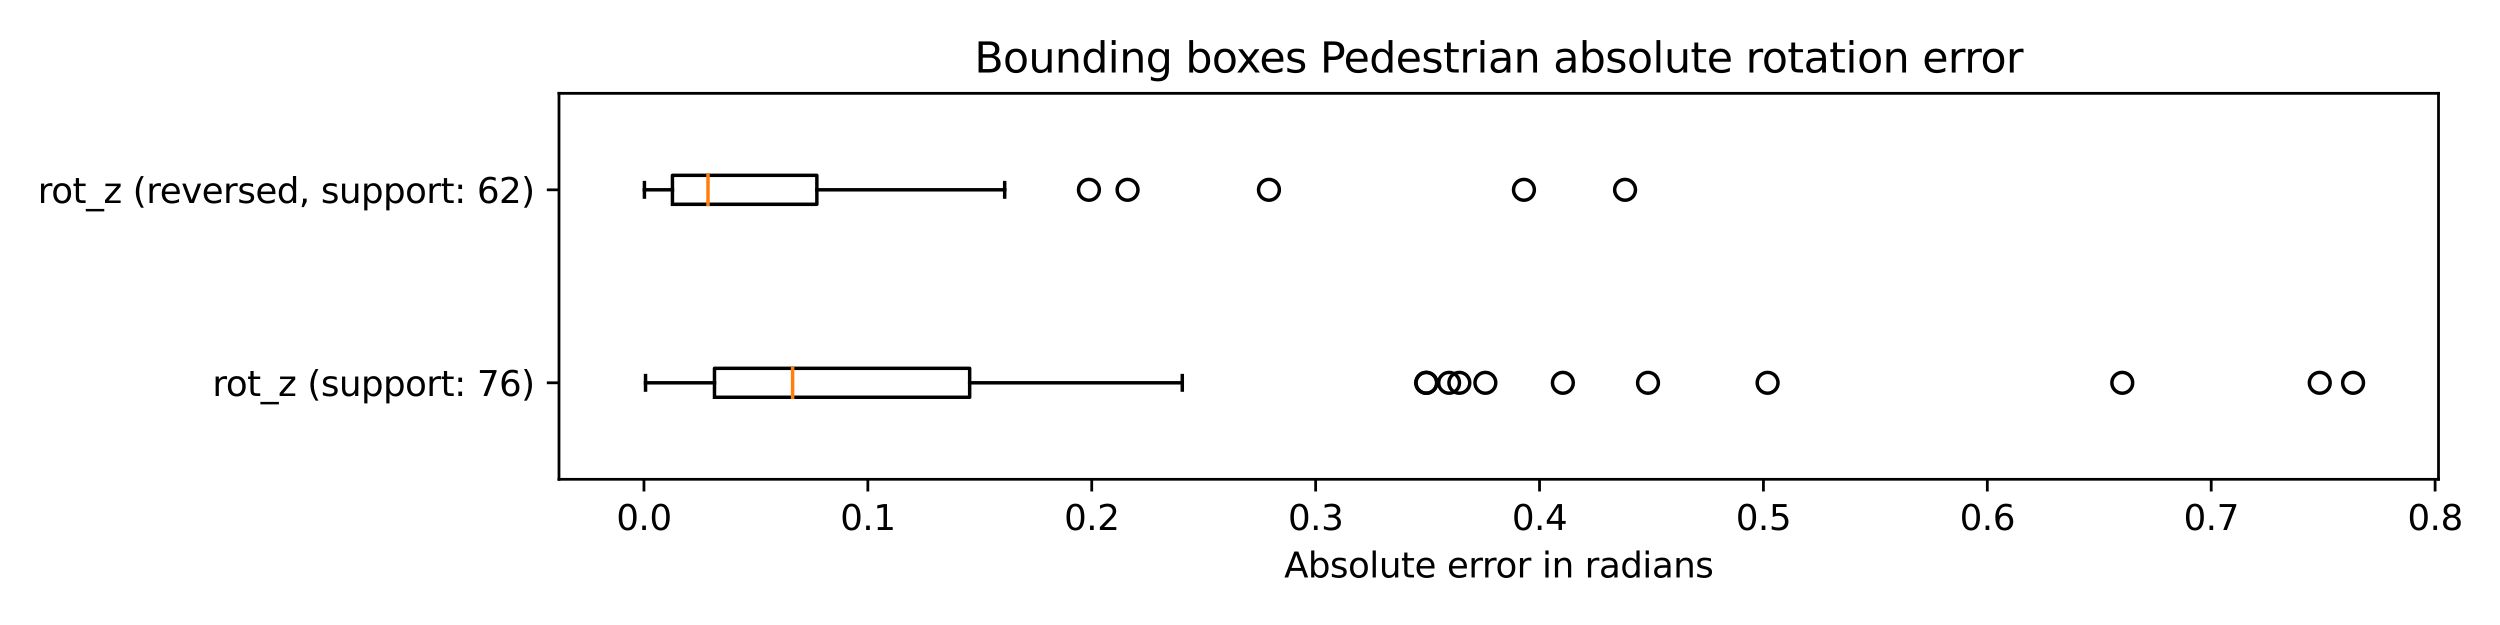 <?xml version="1.0" encoding="utf-8" standalone="no"?>
<!DOCTYPE svg PUBLIC "-//W3C//DTD SVG 1.1//EN"
  "http://www.w3.org/Graphics/SVG/1.1/DTD/svg11.dtd">
<svg xmlns:xlink="http://www.w3.org/1999/xlink" width="720pt" height="180pt" viewBox="0 0 720 180" xmlns="http://www.w3.org/2000/svg" version="1.1">
 <defs>
  <style type="text/css">*{stroke-linejoin: round; stroke-linecap: butt}</style>
 </defs>
 <g id="figure_1">
  <g id="patch_1">
   <path d="M 0 180 
L 720 180 
L 720 0 
L 0 0 
z
" style="fill: #ffffff"/>
  </g>
  <g id="axes_1">
   <g id="patch_2">
    <path d="M 160.99 138.04 
L 702.289 138.04 
L 702.289 26.88 
L 160.99 26.88 
z
" style="fill: #ffffff"/>
   </g>
   <g id="matplotlib.axis_1">
    <g id="xtick_1">
     <g id="line2d_1">
      <defs>
       <path id="mf285cdce6a" d="M 0 0 
L 0 3.5 
" style="stroke: #000000; stroke-width: 0.8"/>
      </defs>
      <g>
       <use xlink:href="#mf285cdce6a" x="185.46" y="138.04" style="stroke: #000000; stroke-width: 0.8"/>
      </g>
     </g>
     <g id="text_1">
      <!-- 0.0 -->
      <g transform="translate(177.508 152.638)scale(0.1 -0.1)">
       <defs>
        <path id="DejaVuSans-30" d="M 2034 4250 
Q 1547 4250 1301 3770 
Q 1056 3291 1056 2328 
Q 1056 1369 1301 889 
Q 1547 409 2034 409 
Q 2525 409 2770 889 
Q 3016 1369 3016 2328 
Q 3016 3291 2770 3770 
Q 2525 4250 2034 4250 
z
M 2034 4750 
Q 2819 4750 3233 4129 
Q 3647 3509 3647 2328 
Q 3647 1150 3233 529 
Q 2819 -91 2034 -91 
Q 1250 -91 836 529 
Q 422 1150 422 2328 
Q 422 3509 836 4129 
Q 1250 4750 2034 4750 
z
" transform="scale(0.016)"/>
        <path id="DejaVuSans-2e" d="M 684 794 
L 1344 794 
L 1344 0 
L 684 0 
L 684 794 
z
" transform="scale(0.016)"/>
       </defs>
       <use xlink:href="#DejaVuSans-30"/>
       <use xlink:href="#DejaVuSans-2e" x="63.623"/>
       <use xlink:href="#DejaVuSans-30" x="95.41"/>
      </g>
     </g>
    </g>
    <g id="xtick_2">
     <g id="line2d_2">
      <g>
       <use xlink:href="#mf285cdce6a" x="249.941" y="138.04" style="stroke: #000000; stroke-width: 0.8"/>
      </g>
     </g>
     <g id="text_2">
      <!-- 0.1 -->
      <g transform="translate(241.99 152.638)scale(0.1 -0.1)">
       <defs>
        <path id="DejaVuSans-31" d="M 794 531 
L 1825 531 
L 1825 4091 
L 703 3866 
L 703 4441 
L 1819 4666 
L 2450 4666 
L 2450 531 
L 3481 531 
L 3481 0 
L 794 0 
L 794 531 
z
" transform="scale(0.016)"/>
       </defs>
       <use xlink:href="#DejaVuSans-30"/>
       <use xlink:href="#DejaVuSans-2e" x="63.623"/>
       <use xlink:href="#DejaVuSans-31" x="95.41"/>
      </g>
     </g>
    </g>
    <g id="xtick_3">
     <g id="line2d_3">
      <g>
       <use xlink:href="#mf285cdce6a" x="314.422" y="138.04" style="stroke: #000000; stroke-width: 0.8"/>
      </g>
     </g>
     <g id="text_3">
      <!-- 0.2 -->
      <g transform="translate(306.471 152.638)scale(0.1 -0.1)">
       <defs>
        <path id="DejaVuSans-32" d="M 1228 531 
L 3431 531 
L 3431 0 
L 469 0 
L 469 531 
Q 828 903 1448 1529 
Q 2069 2156 2228 2338 
Q 2531 2678 2651 2914 
Q 2772 3150 2772 3378 
Q 2772 3750 2511 3984 
Q 2250 4219 1831 4219 
Q 1534 4219 1204 4116 
Q 875 4013 500 3803 
L 500 4441 
Q 881 4594 1212 4672 
Q 1544 4750 1819 4750 
Q 2544 4750 2975 4387 
Q 3406 4025 3406 3419 
Q 3406 3131 3298 2873 
Q 3191 2616 2906 2266 
Q 2828 2175 2409 1742 
Q 1991 1309 1228 531 
z
" transform="scale(0.016)"/>
       </defs>
       <use xlink:href="#DejaVuSans-30"/>
       <use xlink:href="#DejaVuSans-2e" x="63.623"/>
       <use xlink:href="#DejaVuSans-32" x="95.41"/>
      </g>
     </g>
    </g>
    <g id="xtick_4">
     <g id="line2d_4">
      <g>
       <use xlink:href="#mf285cdce6a" x="378.904" y="138.04" style="stroke: #000000; stroke-width: 0.8"/>
      </g>
     </g>
     <g id="text_4">
      <!-- 0.3 -->
      <g transform="translate(370.952 152.638)scale(0.1 -0.1)">
       <defs>
        <path id="DejaVuSans-33" d="M 2597 2516 
Q 3050 2419 3304 2112 
Q 3559 1806 3559 1356 
Q 3559 666 3084 287 
Q 2609 -91 1734 -91 
Q 1441 -91 1130 -33 
Q 819 25 488 141 
L 488 750 
Q 750 597 1062 519 
Q 1375 441 1716 441 
Q 2309 441 2620 675 
Q 2931 909 2931 1356 
Q 2931 1769 2642 2001 
Q 2353 2234 1838 2234 
L 1294 2234 
L 1294 2753 
L 1863 2753 
Q 2328 2753 2575 2939 
Q 2822 3125 2822 3475 
Q 2822 3834 2567 4026 
Q 2313 4219 1838 4219 
Q 1578 4219 1281 4162 
Q 984 4106 628 3988 
L 628 4550 
Q 988 4650 1302 4700 
Q 1616 4750 1894 4750 
Q 2613 4750 3031 4423 
Q 3450 4097 3450 3541 
Q 3450 3153 3228 2886 
Q 3006 2619 2597 2516 
z
" transform="scale(0.016)"/>
       </defs>
       <use xlink:href="#DejaVuSans-30"/>
       <use xlink:href="#DejaVuSans-2e" x="63.623"/>
       <use xlink:href="#DejaVuSans-33" x="95.41"/>
      </g>
     </g>
    </g>
    <g id="xtick_5">
     <g id="line2d_5">
      <g>
       <use xlink:href="#mf285cdce6a" x="443.385" y="138.04" style="stroke: #000000; stroke-width: 0.8"/>
      </g>
     </g>
     <g id="text_5">
      <!-- 0.4 -->
      <g transform="translate(435.433 152.638)scale(0.1 -0.1)">
       <defs>
        <path id="DejaVuSans-34" d="M 2419 4116 
L 825 1625 
L 2419 1625 
L 2419 4116 
z
M 2253 4666 
L 3047 4666 
L 3047 1625 
L 3713 1625 
L 3713 1100 
L 3047 1100 
L 3047 0 
L 2419 0 
L 2419 1100 
L 313 1100 
L 313 1709 
L 2253 4666 
z
" transform="scale(0.016)"/>
       </defs>
       <use xlink:href="#DejaVuSans-30"/>
       <use xlink:href="#DejaVuSans-2e" x="63.623"/>
       <use xlink:href="#DejaVuSans-34" x="95.41"/>
      </g>
     </g>
    </g>
    <g id="xtick_6">
     <g id="line2d_6">
      <g>
       <use xlink:href="#mf285cdce6a" x="507.866" y="138.04" style="stroke: #000000; stroke-width: 0.8"/>
      </g>
     </g>
     <g id="text_6">
      <!-- 0.5 -->
      <g transform="translate(499.915 152.638)scale(0.1 -0.1)">
       <defs>
        <path id="DejaVuSans-35" d="M 691 4666 
L 3169 4666 
L 3169 4134 
L 1269 4134 
L 1269 2991 
Q 1406 3038 1543 3061 
Q 1681 3084 1819 3084 
Q 2600 3084 3056 2656 
Q 3513 2228 3513 1497 
Q 3513 744 3044 326 
Q 2575 -91 1722 -91 
Q 1428 -91 1123 -41 
Q 819 9 494 109 
L 494 744 
Q 775 591 1075 516 
Q 1375 441 1709 441 
Q 2250 441 2565 725 
Q 2881 1009 2881 1497 
Q 2881 1984 2565 2268 
Q 2250 2553 1709 2553 
Q 1456 2553 1204 2497 
Q 953 2441 691 2322 
L 691 4666 
z
" transform="scale(0.016)"/>
       </defs>
       <use xlink:href="#DejaVuSans-30"/>
       <use xlink:href="#DejaVuSans-2e" x="63.623"/>
       <use xlink:href="#DejaVuSans-35" x="95.41"/>
      </g>
     </g>
    </g>
    <g id="xtick_7">
     <g id="line2d_7">
      <g>
       <use xlink:href="#mf285cdce6a" x="572.348" y="138.04" style="stroke: #000000; stroke-width: 0.8"/>
      </g>
     </g>
     <g id="text_7">
      <!-- 0.6 -->
      <g transform="translate(564.396 152.638)scale(0.1 -0.1)">
       <defs>
        <path id="DejaVuSans-36" d="M 2113 2584 
Q 1688 2584 1439 2293 
Q 1191 2003 1191 1497 
Q 1191 994 1439 701 
Q 1688 409 2113 409 
Q 2538 409 2786 701 
Q 3034 994 3034 1497 
Q 3034 2003 2786 2293 
Q 2538 2584 2113 2584 
z
M 3366 4563 
L 3366 3988 
Q 3128 4100 2886 4159 
Q 2644 4219 2406 4219 
Q 1781 4219 1451 3797 
Q 1122 3375 1075 2522 
Q 1259 2794 1537 2939 
Q 1816 3084 2150 3084 
Q 2853 3084 3261 2657 
Q 3669 2231 3669 1497 
Q 3669 778 3244 343 
Q 2819 -91 2113 -91 
Q 1303 -91 875 529 
Q 447 1150 447 2328 
Q 447 3434 972 4092 
Q 1497 4750 2381 4750 
Q 2619 4750 2861 4703 
Q 3103 4656 3366 4563 
z
" transform="scale(0.016)"/>
       </defs>
       <use xlink:href="#DejaVuSans-30"/>
       <use xlink:href="#DejaVuSans-2e" x="63.623"/>
       <use xlink:href="#DejaVuSans-36" x="95.41"/>
      </g>
     </g>
    </g>
    <g id="xtick_8">
     <g id="line2d_8">
      <g>
       <use xlink:href="#mf285cdce6a" x="636.829" y="138.04" style="stroke: #000000; stroke-width: 0.8"/>
      </g>
     </g>
     <g id="text_8">
      <!-- 0.7 -->
      <g transform="translate(628.877 152.638)scale(0.1 -0.1)">
       <defs>
        <path id="DejaVuSans-37" d="M 525 4666 
L 3525 4666 
L 3525 4397 
L 1831 0 
L 1172 0 
L 2766 4134 
L 525 4134 
L 525 4666 
z
" transform="scale(0.016)"/>
       </defs>
       <use xlink:href="#DejaVuSans-30"/>
       <use xlink:href="#DejaVuSans-2e" x="63.623"/>
       <use xlink:href="#DejaVuSans-37" x="95.41"/>
      </g>
     </g>
    </g>
    <g id="xtick_9">
     <g id="line2d_9">
      <g>
       <use xlink:href="#mf285cdce6a" x="701.31" y="138.04" style="stroke: #000000; stroke-width: 0.8"/>
      </g>
     </g>
     <g id="text_9">
      <!-- 0.8 -->
      <g transform="translate(693.359 152.638)scale(0.1 -0.1)">
       <defs>
        <path id="DejaVuSans-38" d="M 2034 2216 
Q 1584 2216 1326 1975 
Q 1069 1734 1069 1313 
Q 1069 891 1326 650 
Q 1584 409 2034 409 
Q 2484 409 2743 651 
Q 3003 894 3003 1313 
Q 3003 1734 2745 1975 
Q 2488 2216 2034 2216 
z
M 1403 2484 
Q 997 2584 770 2862 
Q 544 3141 544 3541 
Q 544 4100 942 4425 
Q 1341 4750 2034 4750 
Q 2731 4750 3128 4425 
Q 3525 4100 3525 3541 
Q 3525 3141 3298 2862 
Q 3072 2584 2669 2484 
Q 3125 2378 3379 2068 
Q 3634 1759 3634 1313 
Q 3634 634 3220 271 
Q 2806 -91 2034 -91 
Q 1263 -91 848 271 
Q 434 634 434 1313 
Q 434 1759 690 2068 
Q 947 2378 1403 2484 
z
M 1172 3481 
Q 1172 3119 1398 2916 
Q 1625 2713 2034 2713 
Q 2441 2713 2670 2916 
Q 2900 3119 2900 3481 
Q 2900 3844 2670 4047 
Q 2441 4250 2034 4250 
Q 1625 4250 1398 4047 
Q 1172 3844 1172 3481 
z
" transform="scale(0.016)"/>
       </defs>
       <use xlink:href="#DejaVuSans-30"/>
       <use xlink:href="#DejaVuSans-2e" x="63.623"/>
       <use xlink:href="#DejaVuSans-38" x="95.41"/>
      </g>
     </g>
    </g>
    <g id="text_10">
     <!-- Absolute error in radians -->
     <g transform="translate(369.839 166.317)scale(0.1 -0.1)">
      <defs>
       <path id="DejaVuSans-41" d="M 2188 4044 
L 1331 1722 
L 3047 1722 
L 2188 4044 
z
M 1831 4666 
L 2547 4666 
L 4325 0 
L 3669 0 
L 3244 1197 
L 1141 1197 
L 716 0 
L 50 0 
L 1831 4666 
z
" transform="scale(0.016)"/>
       <path id="DejaVuSans-62" d="M 3116 1747 
Q 3116 2381 2855 2742 
Q 2594 3103 2138 3103 
Q 1681 3103 1420 2742 
Q 1159 2381 1159 1747 
Q 1159 1113 1420 752 
Q 1681 391 2138 391 
Q 2594 391 2855 752 
Q 3116 1113 3116 1747 
z
M 1159 2969 
Q 1341 3281 1617 3432 
Q 1894 3584 2278 3584 
Q 2916 3584 3314 3078 
Q 3713 2572 3713 1747 
Q 3713 922 3314 415 
Q 2916 -91 2278 -91 
Q 1894 -91 1617 61 
Q 1341 213 1159 525 
L 1159 0 
L 581 0 
L 581 4863 
L 1159 4863 
L 1159 2969 
z
" transform="scale(0.016)"/>
       <path id="DejaVuSans-73" d="M 2834 3397 
L 2834 2853 
Q 2591 2978 2328 3040 
Q 2066 3103 1784 3103 
Q 1356 3103 1142 2972 
Q 928 2841 928 2578 
Q 928 2378 1081 2264 
Q 1234 2150 1697 2047 
L 1894 2003 
Q 2506 1872 2764 1633 
Q 3022 1394 3022 966 
Q 3022 478 2636 193 
Q 2250 -91 1575 -91 
Q 1294 -91 989 -36 
Q 684 19 347 128 
L 347 722 
Q 666 556 975 473 
Q 1284 391 1588 391 
Q 1994 391 2212 530 
Q 2431 669 2431 922 
Q 2431 1156 2273 1281 
Q 2116 1406 1581 1522 
L 1381 1569 
Q 847 1681 609 1914 
Q 372 2147 372 2553 
Q 372 3047 722 3315 
Q 1072 3584 1716 3584 
Q 2034 3584 2315 3537 
Q 2597 3491 2834 3397 
z
" transform="scale(0.016)"/>
       <path id="DejaVuSans-6f" d="M 1959 3097 
Q 1497 3097 1228 2736 
Q 959 2375 959 1747 
Q 959 1119 1226 758 
Q 1494 397 1959 397 
Q 2419 397 2687 759 
Q 2956 1122 2956 1747 
Q 2956 2369 2687 2733 
Q 2419 3097 1959 3097 
z
M 1959 3584 
Q 2709 3584 3137 3096 
Q 3566 2609 3566 1747 
Q 3566 888 3137 398 
Q 2709 -91 1959 -91 
Q 1206 -91 779 398 
Q 353 888 353 1747 
Q 353 2609 779 3096 
Q 1206 3584 1959 3584 
z
" transform="scale(0.016)"/>
       <path id="DejaVuSans-6c" d="M 603 4863 
L 1178 4863 
L 1178 0 
L 603 0 
L 603 4863 
z
" transform="scale(0.016)"/>
       <path id="DejaVuSans-75" d="M 544 1381 
L 544 3500 
L 1119 3500 
L 1119 1403 
Q 1119 906 1312 657 
Q 1506 409 1894 409 
Q 2359 409 2629 706 
Q 2900 1003 2900 1516 
L 2900 3500 
L 3475 3500 
L 3475 0 
L 2900 0 
L 2900 538 
Q 2691 219 2414 64 
Q 2138 -91 1772 -91 
Q 1169 -91 856 284 
Q 544 659 544 1381 
z
M 1991 3584 
L 1991 3584 
z
" transform="scale(0.016)"/>
       <path id="DejaVuSans-74" d="M 1172 4494 
L 1172 3500 
L 2356 3500 
L 2356 3053 
L 1172 3053 
L 1172 1153 
Q 1172 725 1289 603 
Q 1406 481 1766 481 
L 2356 481 
L 2356 0 
L 1766 0 
Q 1100 0 847 248 
Q 594 497 594 1153 
L 594 3053 
L 172 3053 
L 172 3500 
L 594 3500 
L 594 4494 
L 1172 4494 
z
" transform="scale(0.016)"/>
       <path id="DejaVuSans-65" d="M 3597 1894 
L 3597 1613 
L 953 1613 
Q 991 1019 1311 708 
Q 1631 397 2203 397 
Q 2534 397 2845 478 
Q 3156 559 3463 722 
L 3463 178 
Q 3153 47 2828 -22 
Q 2503 -91 2169 -91 
Q 1331 -91 842 396 
Q 353 884 353 1716 
Q 353 2575 817 3079 
Q 1281 3584 2069 3584 
Q 2775 3584 3186 3129 
Q 3597 2675 3597 1894 
z
M 3022 2063 
Q 3016 2534 2758 2815 
Q 2500 3097 2075 3097 
Q 1594 3097 1305 2825 
Q 1016 2553 972 2059 
L 3022 2063 
z
" transform="scale(0.016)"/>
       <path id="DejaVuSans-20" transform="scale(0.016)"/>
       <path id="DejaVuSans-72" d="M 2631 2963 
Q 2534 3019 2420 3045 
Q 2306 3072 2169 3072 
Q 1681 3072 1420 2755 
Q 1159 2438 1159 1844 
L 1159 0 
L 581 0 
L 581 3500 
L 1159 3500 
L 1159 2956 
Q 1341 3275 1631 3429 
Q 1922 3584 2338 3584 
Q 2397 3584 2469 3576 
Q 2541 3569 2628 3553 
L 2631 2963 
z
" transform="scale(0.016)"/>
       <path id="DejaVuSans-69" d="M 603 3500 
L 1178 3500 
L 1178 0 
L 603 0 
L 603 3500 
z
M 603 4863 
L 1178 4863 
L 1178 4134 
L 603 4134 
L 603 4863 
z
" transform="scale(0.016)"/>
       <path id="DejaVuSans-6e" d="M 3513 2113 
L 3513 0 
L 2938 0 
L 2938 2094 
Q 2938 2591 2744 2837 
Q 2550 3084 2163 3084 
Q 1697 3084 1428 2787 
Q 1159 2491 1159 1978 
L 1159 0 
L 581 0 
L 581 3500 
L 1159 3500 
L 1159 2956 
Q 1366 3272 1645 3428 
Q 1925 3584 2291 3584 
Q 2894 3584 3203 3211 
Q 3513 2838 3513 2113 
z
" transform="scale(0.016)"/>
       <path id="DejaVuSans-61" d="M 2194 1759 
Q 1497 1759 1228 1600 
Q 959 1441 959 1056 
Q 959 750 1161 570 
Q 1363 391 1709 391 
Q 2188 391 2477 730 
Q 2766 1069 2766 1631 
L 2766 1759 
L 2194 1759 
z
M 3341 1997 
L 3341 0 
L 2766 0 
L 2766 531 
Q 2569 213 2275 61 
Q 1981 -91 1556 -91 
Q 1019 -91 701 211 
Q 384 513 384 1019 
Q 384 1609 779 1909 
Q 1175 2209 1959 2209 
L 2766 2209 
L 2766 2266 
Q 2766 2663 2505 2880 
Q 2244 3097 1772 3097 
Q 1472 3097 1187 3025 
Q 903 2953 641 2809 
L 641 3341 
Q 956 3463 1253 3523 
Q 1550 3584 1831 3584 
Q 2591 3584 2966 3190 
Q 3341 2797 3341 1997 
z
" transform="scale(0.016)"/>
       <path id="DejaVuSans-64" d="M 2906 2969 
L 2906 4863 
L 3481 4863 
L 3481 0 
L 2906 0 
L 2906 525 
Q 2725 213 2448 61 
Q 2172 -91 1784 -91 
Q 1150 -91 751 415 
Q 353 922 353 1747 
Q 353 2572 751 3078 
Q 1150 3584 1784 3584 
Q 2172 3584 2448 3432 
Q 2725 3281 2906 2969 
z
M 947 1747 
Q 947 1113 1208 752 
Q 1469 391 1925 391 
Q 2381 391 2643 752 
Q 2906 1113 2906 1747 
Q 2906 2381 2643 2742 
Q 2381 3103 1925 3103 
Q 1469 3103 1208 2742 
Q 947 2381 947 1747 
z
" transform="scale(0.016)"/>
      </defs>
      <use xlink:href="#DejaVuSans-41"/>
      <use xlink:href="#DejaVuSans-62" x="68.408"/>
      <use xlink:href="#DejaVuSans-73" x="131.885"/>
      <use xlink:href="#DejaVuSans-6f" x="183.984"/>
      <use xlink:href="#DejaVuSans-6c" x="245.166"/>
      <use xlink:href="#DejaVuSans-75" x="272.949"/>
      <use xlink:href="#DejaVuSans-74" x="336.328"/>
      <use xlink:href="#DejaVuSans-65" x="375.537"/>
      <use xlink:href="#DejaVuSans-20" x="437.061"/>
      <use xlink:href="#DejaVuSans-65" x="468.848"/>
      <use xlink:href="#DejaVuSans-72" x="530.371"/>
      <use xlink:href="#DejaVuSans-72" x="569.734"/>
      <use xlink:href="#DejaVuSans-6f" x="608.598"/>
      <use xlink:href="#DejaVuSans-72" x="669.779"/>
      <use xlink:href="#DejaVuSans-20" x="710.893"/>
      <use xlink:href="#DejaVuSans-69" x="742.68"/>
      <use xlink:href="#DejaVuSans-6e" x="770.463"/>
      <use xlink:href="#DejaVuSans-20" x="833.842"/>
      <use xlink:href="#DejaVuSans-72" x="865.629"/>
      <use xlink:href="#DejaVuSans-61" x="906.742"/>
      <use xlink:href="#DejaVuSans-64" x="968.021"/>
      <use xlink:href="#DejaVuSans-69" x="1031.498"/>
      <use xlink:href="#DejaVuSans-61" x="1059.281"/>
      <use xlink:href="#DejaVuSans-6e" x="1120.561"/>
      <use xlink:href="#DejaVuSans-73" x="1183.939"/>
     </g>
    </g>
   </g>
   <g id="matplotlib.axis_2">
    <g id="ytick_1">
     <g id="line2d_10">
      <defs>
       <path id="m03f2630451" d="M 0 0 
L -3.5 0 
" style="stroke: #000000; stroke-width: 0.8"/>
      </defs>
      <g>
       <use xlink:href="#m03f2630451" x="160.99" y="110.25" style="stroke: #000000; stroke-width: 0.8"/>
      </g>
     </g>
     <g id="text_11">
      <!-- rot_z (support: 76) -->
      <g transform="translate(61.17 114.044)scale(0.1 -0.1)">
       <defs>
        <path id="DejaVuSans-5f" d="M 3263 -1063 
L 3263 -1509 
L -63 -1509 
L -63 -1063 
L 3263 -1063 
z
" transform="scale(0.016)"/>
        <path id="DejaVuSans-7a" d="M 353 3500 
L 3084 3500 
L 3084 2975 
L 922 459 
L 3084 459 
L 3084 0 
L 275 0 
L 275 525 
L 2438 3041 
L 353 3041 
L 353 3500 
z
" transform="scale(0.016)"/>
        <path id="DejaVuSans-28" d="M 1984 4856 
Q 1566 4138 1362 3434 
Q 1159 2731 1159 2009 
Q 1159 1288 1364 580 
Q 1569 -128 1984 -844 
L 1484 -844 
Q 1016 -109 783 600 
Q 550 1309 550 2009 
Q 550 2706 781 3412 
Q 1013 4119 1484 4856 
L 1984 4856 
z
" transform="scale(0.016)"/>
        <path id="DejaVuSans-70" d="M 1159 525 
L 1159 -1331 
L 581 -1331 
L 581 3500 
L 1159 3500 
L 1159 2969 
Q 1341 3281 1617 3432 
Q 1894 3584 2278 3584 
Q 2916 3584 3314 3078 
Q 3713 2572 3713 1747 
Q 3713 922 3314 415 
Q 2916 -91 2278 -91 
Q 1894 -91 1617 61 
Q 1341 213 1159 525 
z
M 3116 1747 
Q 3116 2381 2855 2742 
Q 2594 3103 2138 3103 
Q 1681 3103 1420 2742 
Q 1159 2381 1159 1747 
Q 1159 1113 1420 752 
Q 1681 391 2138 391 
Q 2594 391 2855 752 
Q 3116 1113 3116 1747 
z
" transform="scale(0.016)"/>
        <path id="DejaVuSans-3a" d="M 750 794 
L 1409 794 
L 1409 0 
L 750 0 
L 750 794 
z
M 750 3309 
L 1409 3309 
L 1409 2516 
L 750 2516 
L 750 3309 
z
" transform="scale(0.016)"/>
        <path id="DejaVuSans-29" d="M 513 4856 
L 1013 4856 
Q 1481 4119 1714 3412 
Q 1947 2706 1947 2009 
Q 1947 1309 1714 600 
Q 1481 -109 1013 -844 
L 513 -844 
Q 928 -128 1133 580 
Q 1338 1288 1338 2009 
Q 1338 2731 1133 3434 
Q 928 4138 513 4856 
z
" transform="scale(0.016)"/>
       </defs>
       <use xlink:href="#DejaVuSans-72"/>
       <use xlink:href="#DejaVuSans-6f" x="38.863"/>
       <use xlink:href="#DejaVuSans-74" x="100.045"/>
       <use xlink:href="#DejaVuSans-5f" x="139.254"/>
       <use xlink:href="#DejaVuSans-7a" x="189.254"/>
       <use xlink:href="#DejaVuSans-20" x="241.744"/>
       <use xlink:href="#DejaVuSans-28" x="273.531"/>
       <use xlink:href="#DejaVuSans-73" x="312.545"/>
       <use xlink:href="#DejaVuSans-75" x="364.645"/>
       <use xlink:href="#DejaVuSans-70" x="428.023"/>
       <use xlink:href="#DejaVuSans-70" x="491.5"/>
       <use xlink:href="#DejaVuSans-6f" x="554.977"/>
       <use xlink:href="#DejaVuSans-72" x="616.158"/>
       <use xlink:href="#DejaVuSans-74" x="657.271"/>
       <use xlink:href="#DejaVuSans-3a" x="696.48"/>
       <use xlink:href="#DejaVuSans-20" x="730.172"/>
       <use xlink:href="#DejaVuSans-37" x="761.959"/>
       <use xlink:href="#DejaVuSans-36" x="825.582"/>
       <use xlink:href="#DejaVuSans-29" x="889.205"/>
      </g>
     </g>
    </g>
    <g id="ytick_2">
     <g id="line2d_11">
      <g>
       <use xlink:href="#m03f2630451" x="160.99" y="54.67" style="stroke: #000000; stroke-width: 0.8"/>
      </g>
     </g>
     <g id="text_12">
      <!-- rot_z (reversed, support: 62) -->
      <g transform="translate(10.881 58.469)scale(0.1 -0.1)">
       <defs>
        <path id="DejaVuSans-76" d="M 191 3500 
L 800 3500 
L 1894 563 
L 2988 3500 
L 3597 3500 
L 2284 0 
L 1503 0 
L 191 3500 
z
" transform="scale(0.016)"/>
        <path id="DejaVuSans-2c" d="M 750 794 
L 1409 794 
L 1409 256 
L 897 -744 
L 494 -744 
L 750 256 
L 750 794 
z
" transform="scale(0.016)"/>
       </defs>
       <use xlink:href="#DejaVuSans-72"/>
       <use xlink:href="#DejaVuSans-6f" x="38.863"/>
       <use xlink:href="#DejaVuSans-74" x="100.045"/>
       <use xlink:href="#DejaVuSans-5f" x="139.254"/>
       <use xlink:href="#DejaVuSans-7a" x="189.254"/>
       <use xlink:href="#DejaVuSans-20" x="241.744"/>
       <use xlink:href="#DejaVuSans-28" x="273.531"/>
       <use xlink:href="#DejaVuSans-72" x="312.545"/>
       <use xlink:href="#DejaVuSans-65" x="351.408"/>
       <use xlink:href="#DejaVuSans-76" x="412.932"/>
       <use xlink:href="#DejaVuSans-65" x="472.111"/>
       <use xlink:href="#DejaVuSans-72" x="533.635"/>
       <use xlink:href="#DejaVuSans-73" x="574.748"/>
       <use xlink:href="#DejaVuSans-65" x="626.848"/>
       <use xlink:href="#DejaVuSans-64" x="688.371"/>
       <use xlink:href="#DejaVuSans-2c" x="751.848"/>
       <use xlink:href="#DejaVuSans-20" x="783.635"/>
       <use xlink:href="#DejaVuSans-73" x="815.422"/>
       <use xlink:href="#DejaVuSans-75" x="867.521"/>
       <use xlink:href="#DejaVuSans-70" x="930.9"/>
       <use xlink:href="#DejaVuSans-70" x="994.377"/>
       <use xlink:href="#DejaVuSans-6f" x="1057.854"/>
       <use xlink:href="#DejaVuSans-72" x="1119.035"/>
       <use xlink:href="#DejaVuSans-74" x="1160.148"/>
       <use xlink:href="#DejaVuSans-3a" x="1199.357"/>
       <use xlink:href="#DejaVuSans-20" x="1233.049"/>
       <use xlink:href="#DejaVuSans-36" x="1264.836"/>
       <use xlink:href="#DejaVuSans-32" x="1328.459"/>
       <use xlink:href="#DejaVuSans-29" x="1392.082"/>
      </g>
     </g>
    </g>
   </g>
   <g id="line2d_12">
    <path d="M 205.771 114.418 
L 205.771 106.082 
L 279.263 106.082 
L 279.263 114.418 
L 205.771 114.418 
" clip-path="url(#p272f7ce9af)" style="fill: none; stroke: #000000; stroke-linecap: square"/>
   </g>
   <g id="line2d_13">
    <path d="M 205.771 110.25 
L 185.915 110.25 
" clip-path="url(#p272f7ce9af)" style="fill: none; stroke: #000000; stroke-linecap: square"/>
   </g>
   <g id="line2d_14">
    <path d="M 279.263 110.25 
L 340.498 110.25 
" clip-path="url(#p272f7ce9af)" style="fill: none; stroke: #000000; stroke-linecap: square"/>
   </g>
   <g id="line2d_15">
    <path d="M 185.915 112.334 
L 185.915 108.166 
" clip-path="url(#p272f7ce9af)" style="fill: none; stroke: #000000; stroke-linecap: square"/>
   </g>
   <g id="line2d_16">
    <path d="M 340.498 112.334 
L 340.498 108.166 
" clip-path="url(#p272f7ce9af)" style="fill: none; stroke: #000000; stroke-linecap: square"/>
   </g>
   <g id="line2d_17">
    <defs>
     <path id="m4162ea7515" d="M 0 3 
C 0.796 3 1.559 2.684 2.121 2.121 
C 2.684 1.559 3 0.796 3 0 
C 3 -0.796 2.684 -1.559 2.121 -2.121 
C 1.559 -2.684 0.796 -3 0 -3 
C -0.796 -3 -1.559 -2.684 -2.121 -2.121 
C -2.684 -1.559 -3 -0.796 -3 0 
C -3 0.796 -2.684 1.559 -2.121 2.121 
C -1.559 2.684 -0.796 3 0 3 
z
" style="stroke: #000000"/>
    </defs>
    <g clip-path="url(#p272f7ce9af)">
     <use xlink:href="#m4162ea7515" x="420.293" y="110.25" style="fill-opacity: 0; stroke: #000000"/>
     <use xlink:href="#m4162ea7515" x="450.106" y="110.25" style="fill-opacity: 0; stroke: #000000"/>
     <use xlink:href="#m4162ea7515" x="668.091" y="110.25" style="fill-opacity: 0; stroke: #000000"/>
     <use xlink:href="#m4162ea7515" x="417.333" y="110.25" style="fill-opacity: 0; stroke: #000000"/>
     <use xlink:href="#m4162ea7515" x="427.791" y="110.25" style="fill-opacity: 0; stroke: #000000"/>
     <use xlink:href="#m4162ea7515" x="677.685" y="110.25" style="fill-opacity: 0; stroke: #000000"/>
     <use xlink:href="#m4162ea7515" x="410.823" y="110.25" style="fill-opacity: 0; stroke: #000000"/>
     <use xlink:href="#m4162ea7515" x="509.069" y="110.25" style="fill-opacity: 0; stroke: #000000"/>
     <use xlink:href="#m4162ea7515" x="611.215" y="110.25" style="fill-opacity: 0; stroke: #000000"/>
     <use xlink:href="#m4162ea7515" x="474.625" y="110.25" style="fill-opacity: 0; stroke: #000000"/>
     <use xlink:href="#m4162ea7515" x="410.744" y="110.25" style="fill-opacity: 0; stroke: #000000"/>
    </g>
   </g>
   <g id="line2d_18">
    <path d="M 193.663 58.839 
L 193.663 50.502 
L 235.258 50.502 
L 235.258 58.839 
L 193.663 58.839 
" clip-path="url(#p272f7ce9af)" style="fill: none; stroke: #000000; stroke-linecap: square"/>
   </g>
   <g id="line2d_19">
    <path d="M 193.663 54.67 
L 185.595 54.67 
" clip-path="url(#p272f7ce9af)" style="fill: none; stroke: #000000; stroke-linecap: square"/>
   </g>
   <g id="line2d_20">
    <path d="M 235.258 54.67 
L 289.349 54.67 
" clip-path="url(#p272f7ce9af)" style="fill: none; stroke: #000000; stroke-linecap: square"/>
   </g>
   <g id="line2d_21">
    <path d="M 185.595 56.754 
L 185.595 52.586 
" clip-path="url(#p272f7ce9af)" style="fill: none; stroke: #000000; stroke-linecap: square"/>
   </g>
   <g id="line2d_22">
    <path d="M 289.349 56.754 
L 289.349 52.586 
" clip-path="url(#p272f7ce9af)" style="fill: none; stroke: #000000; stroke-linecap: square"/>
   </g>
   <g id="line2d_23">
    <g clip-path="url(#p272f7ce9af)">
     <use xlink:href="#m4162ea7515" x="324.74" y="54.67" style="fill-opacity: 0; stroke: #000000"/>
     <use xlink:href="#m4162ea7515" x="438.895" y="54.67" style="fill-opacity: 0; stroke: #000000"/>
     <use xlink:href="#m4162ea7515" x="365.456" y="54.67" style="fill-opacity: 0; stroke: #000000"/>
     <use xlink:href="#m4162ea7515" x="313.611" y="54.67" style="fill-opacity: 0; stroke: #000000"/>
     <use xlink:href="#m4162ea7515" x="468.018" y="54.67" style="fill-opacity: 0; stroke: #000000"/>
    </g>
   </g>
   <g id="line2d_24">
    <path d="M 228.271 114.418 
L 228.271 106.082 
" clip-path="url(#p272f7ce9af)" style="fill: none; stroke: #ff7f0e; stroke-linecap: square"/>
   </g>
   <g id="line2d_25">
    <path d="M 203.901 58.839 
L 203.901 50.502 
" clip-path="url(#p272f7ce9af)" style="fill: none; stroke: #ff7f0e; stroke-linecap: square"/>
   </g>
   <g id="patch_3">
    <path d="M 160.99 138.04 
L 160.99 26.88 
" style="fill: none; stroke: #000000; stroke-width: 0.8; stroke-linejoin: miter; stroke-linecap: square"/>
   </g>
   <g id="patch_4">
    <path d="M 702.289 138.04 
L 702.289 26.88 
" style="fill: none; stroke: #000000; stroke-width: 0.8; stroke-linejoin: miter; stroke-linecap: square"/>
   </g>
   <g id="patch_5">
    <path d="M 160.99 138.04 
L 702.289 138.04 
" style="fill: none; stroke: #000000; stroke-width: 0.8; stroke-linejoin: miter; stroke-linecap: square"/>
   </g>
   <g id="patch_6">
    <path d="M 160.99 26.88 
L 702.289 26.88 
" style="fill: none; stroke: #000000; stroke-width: 0.8; stroke-linejoin: miter; stroke-linecap: square"/>
   </g>
   <g id="text_13">
    <!-- Bounding boxes Pedestrian absolute rotation error -->
    <g transform="translate(280.623 20.88)scale(0.12 -0.12)">
     <defs>
      <path id="DejaVuSans-42" d="M 1259 2228 
L 1259 519 
L 2272 519 
Q 2781 519 3026 730 
Q 3272 941 3272 1375 
Q 3272 1813 3026 2020 
Q 2781 2228 2272 2228 
L 1259 2228 
z
M 1259 4147 
L 1259 2741 
L 2194 2741 
Q 2656 2741 2882 2914 
Q 3109 3088 3109 3444 
Q 3109 3797 2882 3972 
Q 2656 4147 2194 4147 
L 1259 4147 
z
M 628 4666 
L 2241 4666 
Q 2963 4666 3353 4366 
Q 3744 4066 3744 3513 
Q 3744 3084 3544 2831 
Q 3344 2578 2956 2516 
Q 3422 2416 3680 2098 
Q 3938 1781 3938 1306 
Q 3938 681 3513 340 
Q 3088 0 2303 0 
L 628 0 
L 628 4666 
z
" transform="scale(0.016)"/>
      <path id="DejaVuSans-67" d="M 2906 1791 
Q 2906 2416 2648 2759 
Q 2391 3103 1925 3103 
Q 1463 3103 1205 2759 
Q 947 2416 947 1791 
Q 947 1169 1205 825 
Q 1463 481 1925 481 
Q 2391 481 2648 825 
Q 2906 1169 2906 1791 
z
M 3481 434 
Q 3481 -459 3084 -895 
Q 2688 -1331 1869 -1331 
Q 1566 -1331 1297 -1286 
Q 1028 -1241 775 -1147 
L 775 -588 
Q 1028 -725 1275 -790 
Q 1522 -856 1778 -856 
Q 2344 -856 2625 -561 
Q 2906 -266 2906 331 
L 2906 616 
Q 2728 306 2450 153 
Q 2172 0 1784 0 
Q 1141 0 747 490 
Q 353 981 353 1791 
Q 353 2603 747 3093 
Q 1141 3584 1784 3584 
Q 2172 3584 2450 3431 
Q 2728 3278 2906 2969 
L 2906 3500 
L 3481 3500 
L 3481 434 
z
" transform="scale(0.016)"/>
      <path id="DejaVuSans-78" d="M 3513 3500 
L 2247 1797 
L 3578 0 
L 2900 0 
L 1881 1375 
L 863 0 
L 184 0 
L 1544 1831 
L 300 3500 
L 978 3500 
L 1906 2253 
L 2834 3500 
L 3513 3500 
z
" transform="scale(0.016)"/>
      <path id="DejaVuSans-50" d="M 1259 4147 
L 1259 2394 
L 2053 2394 
Q 2494 2394 2734 2622 
Q 2975 2850 2975 3272 
Q 2975 3691 2734 3919 
Q 2494 4147 2053 4147 
L 1259 4147 
z
M 628 4666 
L 2053 4666 
Q 2838 4666 3239 4311 
Q 3641 3956 3641 3272 
Q 3641 2581 3239 2228 
Q 2838 1875 2053 1875 
L 1259 1875 
L 1259 0 
L 628 0 
L 628 4666 
z
" transform="scale(0.016)"/>
     </defs>
     <use xlink:href="#DejaVuSans-42"/>
     <use xlink:href="#DejaVuSans-6f" x="68.604"/>
     <use xlink:href="#DejaVuSans-75" x="129.785"/>
     <use xlink:href="#DejaVuSans-6e" x="193.164"/>
     <use xlink:href="#DejaVuSans-64" x="256.543"/>
     <use xlink:href="#DejaVuSans-69" x="320.02"/>
     <use xlink:href="#DejaVuSans-6e" x="347.803"/>
     <use xlink:href="#DejaVuSans-67" x="411.182"/>
     <use xlink:href="#DejaVuSans-20" x="474.658"/>
     <use xlink:href="#DejaVuSans-62" x="506.445"/>
     <use xlink:href="#DejaVuSans-6f" x="569.922"/>
     <use xlink:href="#DejaVuSans-78" x="627.979"/>
     <use xlink:href="#DejaVuSans-65" x="684.033"/>
     <use xlink:href="#DejaVuSans-73" x="745.557"/>
     <use xlink:href="#DejaVuSans-20" x="797.656"/>
     <use xlink:href="#DejaVuSans-50" x="829.443"/>
     <use xlink:href="#DejaVuSans-65" x="886.121"/>
     <use xlink:href="#DejaVuSans-64" x="947.645"/>
     <use xlink:href="#DejaVuSans-65" x="1011.121"/>
     <use xlink:href="#DejaVuSans-73" x="1072.645"/>
     <use xlink:href="#DejaVuSans-74" x="1124.744"/>
     <use xlink:href="#DejaVuSans-72" x="1163.953"/>
     <use xlink:href="#DejaVuSans-69" x="1205.066"/>
     <use xlink:href="#DejaVuSans-61" x="1232.85"/>
     <use xlink:href="#DejaVuSans-6e" x="1294.129"/>
     <use xlink:href="#DejaVuSans-20" x="1357.508"/>
     <use xlink:href="#DejaVuSans-61" x="1389.295"/>
     <use xlink:href="#DejaVuSans-62" x="1450.574"/>
     <use xlink:href="#DejaVuSans-73" x="1514.051"/>
     <use xlink:href="#DejaVuSans-6f" x="1566.15"/>
     <use xlink:href="#DejaVuSans-6c" x="1627.332"/>
     <use xlink:href="#DejaVuSans-75" x="1655.115"/>
     <use xlink:href="#DejaVuSans-74" x="1718.494"/>
     <use xlink:href="#DejaVuSans-65" x="1757.703"/>
     <use xlink:href="#DejaVuSans-20" x="1819.227"/>
     <use xlink:href="#DejaVuSans-72" x="1851.014"/>
     <use xlink:href="#DejaVuSans-6f" x="1889.877"/>
     <use xlink:href="#DejaVuSans-74" x="1951.059"/>
     <use xlink:href="#DejaVuSans-61" x="1990.268"/>
     <use xlink:href="#DejaVuSans-74" x="2051.547"/>
     <use xlink:href="#DejaVuSans-69" x="2090.756"/>
     <use xlink:href="#DejaVuSans-6f" x="2118.539"/>
     <use xlink:href="#DejaVuSans-6e" x="2179.721"/>
     <use xlink:href="#DejaVuSans-20" x="2243.1"/>
     <use xlink:href="#DejaVuSans-65" x="2274.887"/>
     <use xlink:href="#DejaVuSans-72" x="2336.41"/>
     <use xlink:href="#DejaVuSans-72" x="2375.773"/>
     <use xlink:href="#DejaVuSans-6f" x="2414.637"/>
     <use xlink:href="#DejaVuSans-72" x="2475.818"/>
    </g>
   </g>
  </g>
 </g>
 <defs>
  <clipPath id="p272f7ce9af">
   <rect x="160.99" y="26.88" width="541.299" height="111.16"/>
  </clipPath>
 </defs>
</svg>
